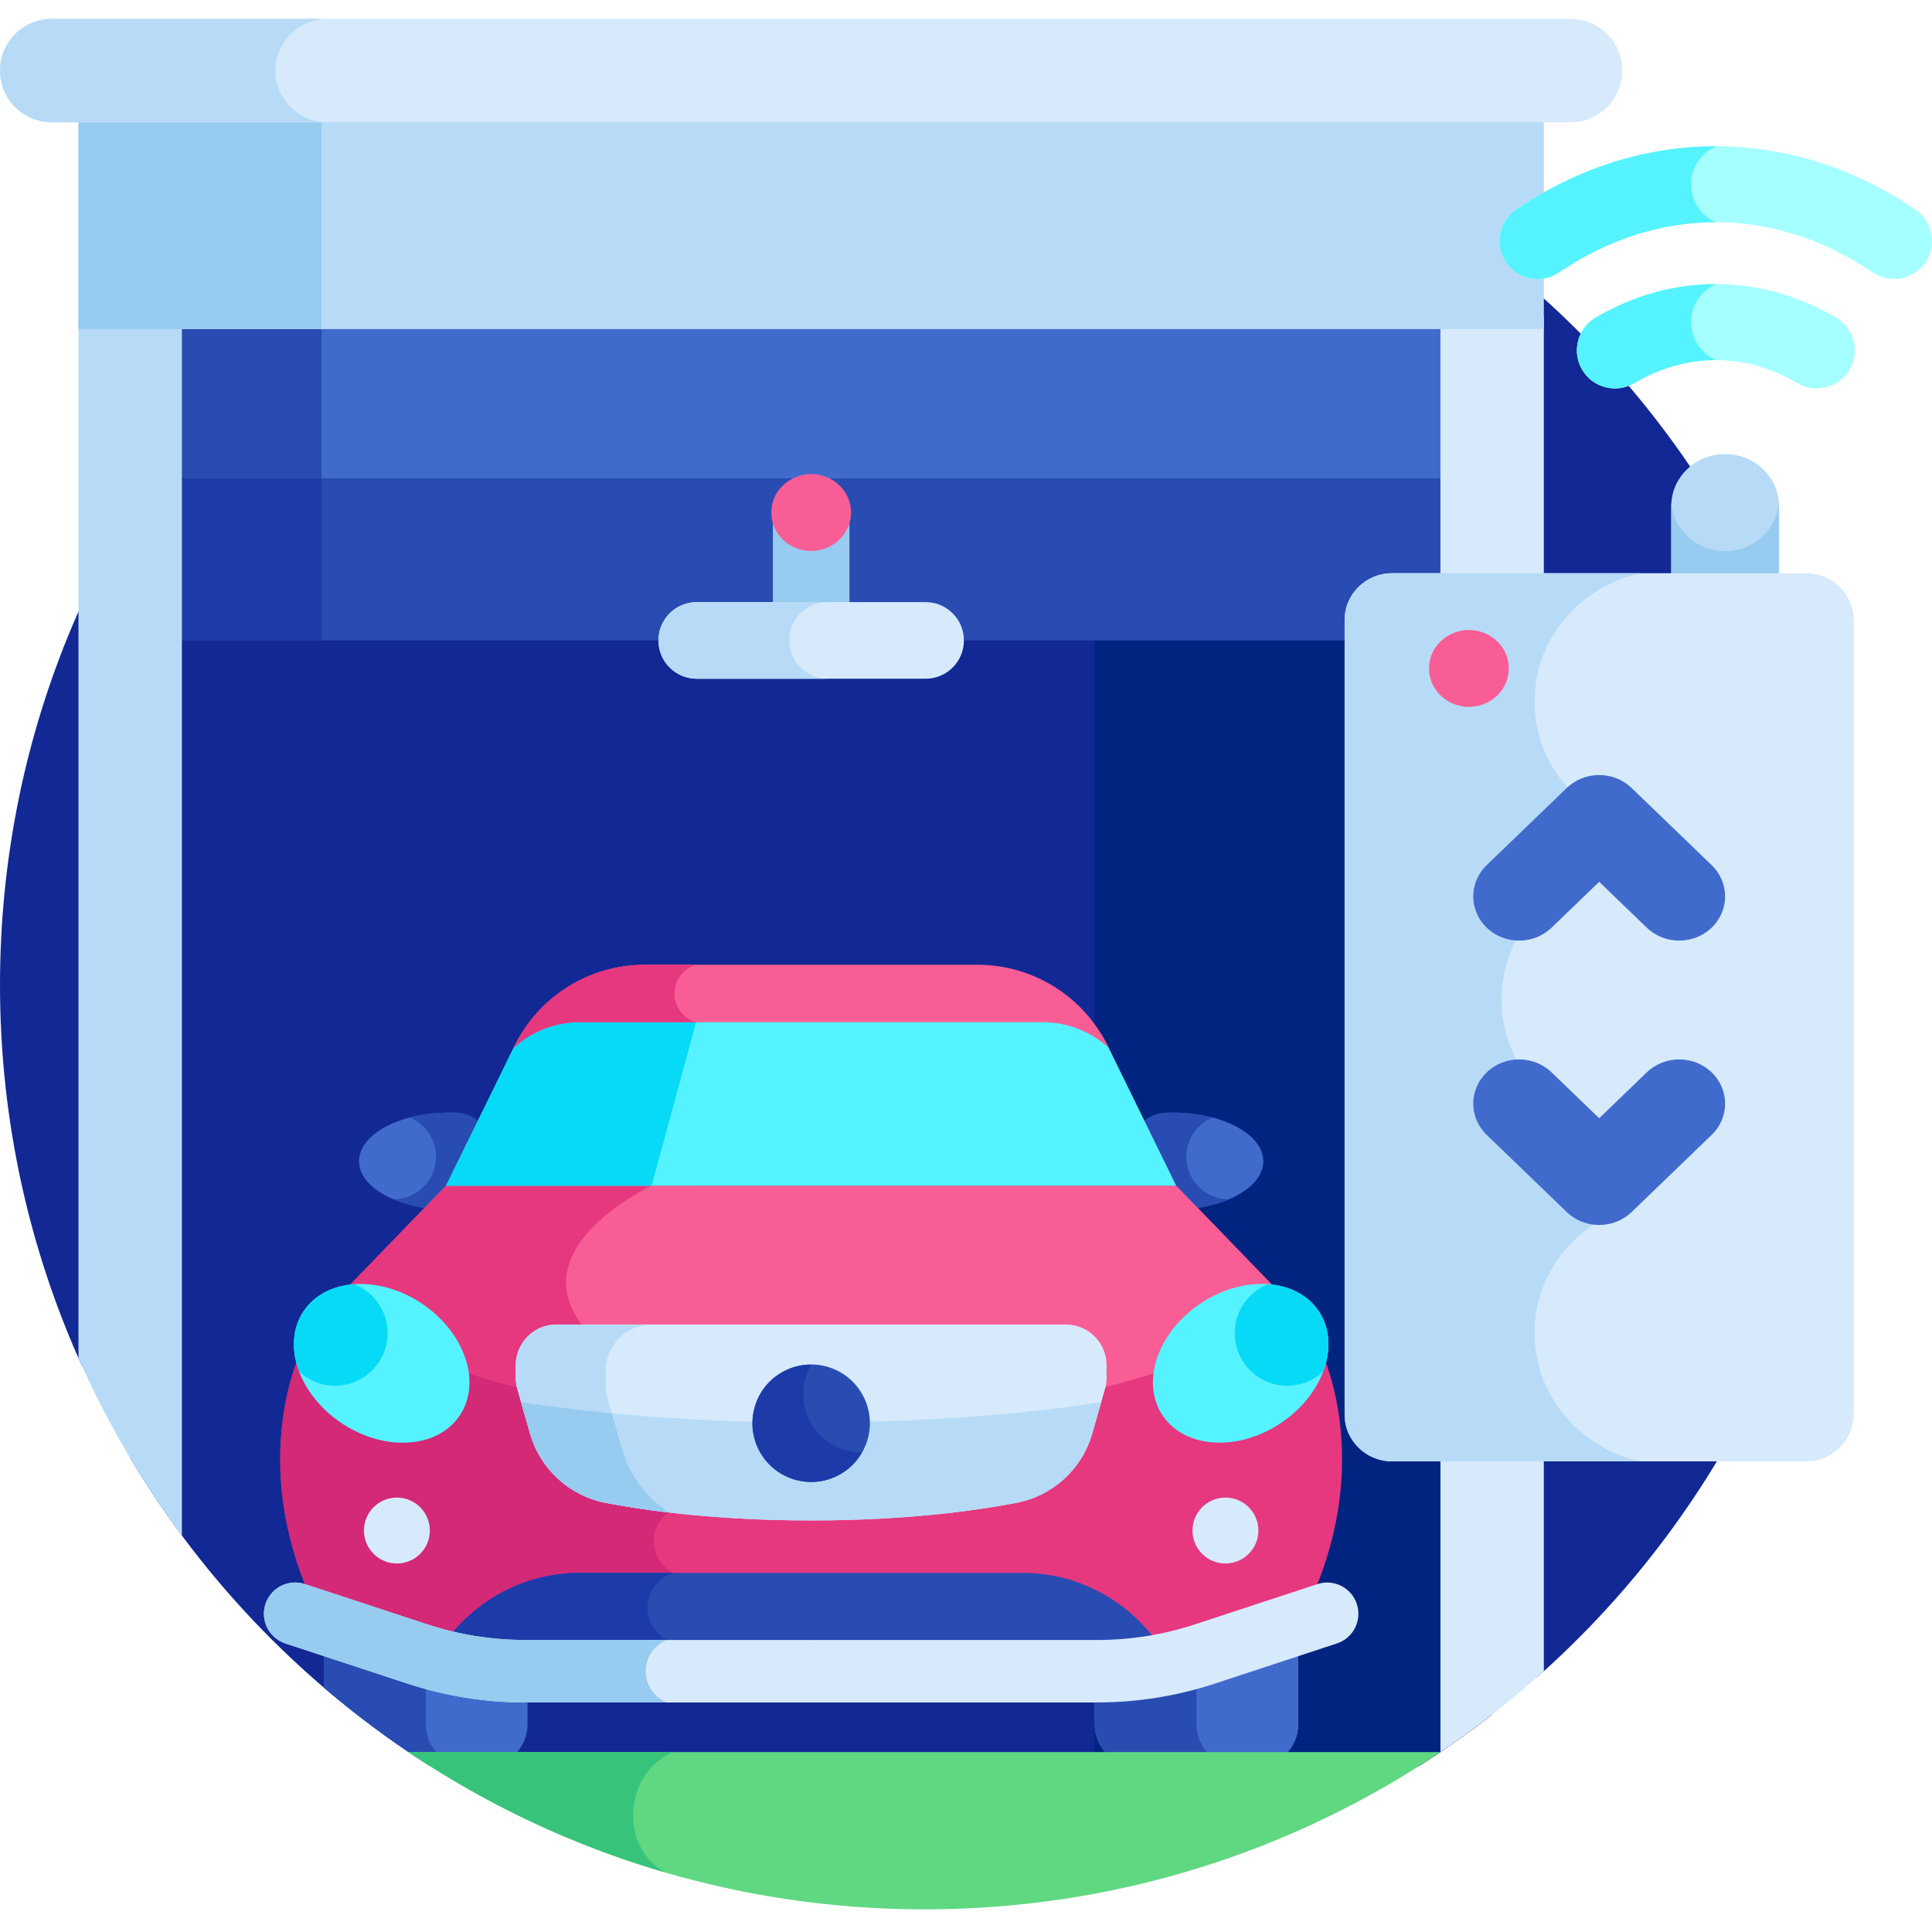 <svg height="512pt" viewBox="0 -5 512 512" width="512pt" xmlns="http://www.w3.org/2000/svg"><path d="m407.332 439.496c50.703-44.887 82.672-110.457 82.672-183.496 0-135.312-109.691-245.004-245.004-245.004-135.309 0-245 109.691-245 245.004 0 36.051 7.789 70.277 21.773 101.098zm0 0" fill="#122894"/><path d="m34.5 130.602v250.797c19.758 33.098 47.098 61.145 79.625 81.738h261.754c6.746-4.273 13.273-8.863 19.555-13.758v-367.164h-323.121c-14.527 14.441-27.25 30.691-37.812 48.387zm0 0" fill="#122894"/><path d="m290.125 82.215v380.922h85.754c6.75-4.273 13.273-8.863 19.559-13.758v-367.164zm0 0" fill="#012481"/><path d="m34.5 78.879h360.934v42.918h-360.934zm0 0" fill="#406bcc"/><path d="m34.5 121.801h360.934v42.918h-360.934zm0 0" fill="#284cb2"/><path d="m34.5 78.879h50.703v42.918h-50.703zm0 0" fill="#284cb2"/><path d="m34.5 121.801h50.703v42.918h-50.703zm0 0" fill="#1d3ba8"/><path d="m107.984 439.945-22.09-7.266v9.613c8.883 7.598 18.316 14.566 28.23 20.844h14.539c6.129 0 11.145-5.016 11.145-11.145v-7.051c-.309 0-.527 0-.641 0-10.613 0-21.105-1.68-31.184-4.996zm0 0" fill="#406bcc"/><path d="m112.852 451.992v-10.598c-1.633-.449-3.258-.922-4.867-1.449l-22.09-7.266v9.617c8.883 7.594 18.316 14.562 28.23 20.84h9.871c-6.129 0-11.145-5.016-11.145-11.145zm0 0" fill="#284cb2"/><path d="m321.949 439.945c-10.078 3.316-20.57 4.996-31.184 4.996-.113 0-.332 0-.641 0v7.051c0 6.129 5.016 11.145 11.148 11.145h31.621c6.133 0 11.148-5.016 11.148-11.145v-19.312zm0 0" fill="#406bcc"/><path d="m321.949 439.945c-10.078 3.316-20.57 4.996-31.184 4.996-.113 0-.332 0-.641 0v7.051c0 6.129 5.016 11.145 11.148 11.145h31.621c6.133 0 11.148-5.016 11.148-11.145v-19.312zm0 0" fill="#406bcc"/><path d="m317.082 451.992v-10.598c-8.574 2.344-17.398 3.547-26.316 3.547-.113 0-.332 0-.641 0v7.051c0 6.129 5.016 11.145 11.145 11.145h26.957c-6.129 0-11.145-5.016-11.145-11.145zm0 0" fill="#284cb2"/><path d="m349.871 352.453-5.824-9.809-32.332-33.422h-193.496l-32.332 33.422-5.824 9.809s-13.531 26.582.746 62.348v.613l32.348 10.641c8.41 2.766 17.16 4.168 26.012 4.168h74.562l1.238-.613 1.234.613h74.562c8.852 0 17.602-1.402 26.012-4.168l32.348-10.641v-.613c14.277-35.766.746-62.348.746-62.348zm0 0" fill="#e5387f"/><path d="m85.887 342.645-5.824 9.809s-13.531 26.582.746 62.348v.613l32.348 10.641c8.41 2.766 17.16 4.168 26.012 4.168h45.262v-17.574c-.57.109-1.156.172-1.762.172-5.199 0-9.414-4.215-9.414-9.418 0-5.199 4.215-9.418 9.414-9.418.605 0 1.191.062 1.762.172v-84.938h-66.211zm0 0" fill="#d32976"/><path d="m305.66 428.867c-8.047-10.344-20.594-17.035-34.633-17.035h-117.434c-13.609 0-25.82 6.281-33.883 16.086 6.363 1.527 12.883 2.309 19.457 2.309h74.562l1.238-.613 1.234.613h74.562c5.012 0 9.988-.469 14.895-1.359zm0 0" fill="#284cb2"/><path d="m171.621 421.055c0-4.332 2.855-8 6.785-9.223h-24.812c-13.609 0-25.82 6.281-33.883 16.086 6.363 1.531 12.883 2.309 19.457 2.309h39.098c-3.855-1.27-6.645-4.891-6.645-9.172zm0 0" fill="#1d3ba8"/><path d="m310.934 310.234 4.918 5.082c10.824-1.242 18.941-6.406 18.941-12.586 0-7.113-10.742-12.879-23.992-12.879-.625 0-1.242.012-1.855.039-2.578.105-4.875 1.23-6.52 2.977zm0 0" fill="#406bcc"/><path d="m314.395 301.555c0-4.684 2.859-8.699 6.922-10.402-3.176-.832-6.742-1.301-10.512-1.301-.625 0-1.246.012-1.859.039-2.574.105-4.875 1.23-6.52 2.977l8.508 17.367 4.918 5.082c3.648-.418 6.973-1.289 9.801-2.488-6.219-.008-11.258-5.055-11.258-11.273zm0 0" fill="#284cb2"/><path d="m114.082 315.316 4.918-5.082 8.508-17.367c-1.645-1.742-3.945-2.871-6.52-2.977-.613-.023-1.23-.039-1.855-.039-13.25 0-23.992 5.766-23.992 12.879 0 6.18 8.117 11.344 18.941 12.586zm0 0" fill="#406bcc"/><path d="m115.539 301.555c0-4.684-2.855-8.699-6.922-10.402 3.176-.832 6.742-1.301 10.516-1.301.625 0 1.242.012 1.855.039 2.574.105 4.875 1.23 6.52 2.977l-8.508 17.367-4.918 5.082c-3.648-.418-6.977-1.289-9.801-2.488 6.219-.008 11.258-5.055 11.258-11.273zm0 0" fill="#284cb2"/><path d="m214.969 371.973c51.984 0 98.387-11.535 128.828-29.586l-32.082-33.164h-193.496l-32.082 33.164c30.441 18.051 76.844 29.586 128.832 29.586zm0 0" fill="#f95d95"/><path d="m172.691 309.223h-54.473l-32.082 33.164c17.871 10.598 41.242 18.941 68.012 24.035v-20.406c-15.746-20.887 18.535-36.789 18.543-36.793zm0 0" fill="#e5387f"/><path d="m282.48 346.016h-135.027c-5.949 0-10.77 4.82-10.77 10.77v3.324c0 1 .137 2 .414 2.961l3.391 11.848c2.695 9.422 10.461 16.516 20.086 18.355 11.82 2.262 30.086 4.66 54.395 4.66s42.574-2.398 54.395-4.66c9.625-1.84 17.391-8.934 20.086-18.355l3.391-11.848c.277-.961.418-1.961.418-2.961v-3.324c-.004-5.945-4.828-10.77-10.777-10.77zm0 0" fill="#d6eafc"/><path d="m164.863 379.082-3.875-13.555c-.316-1.102-.477-2.242-.477-3.387v-3.805c0-6.805 5.516-12.32 12.32-12.32h-25.383c-5.945 0-10.77 4.82-10.77 10.77v3.324c0 1.004.141 2 .414 2.965l3.391 11.844c2.695 9.422 10.465 16.516 20.086 18.355 4.602.879 10.188 1.777 16.715 2.551-5.922-3.836-10.41-9.715-12.422-16.742zm0 0" fill="#b7dbf6"/><path d="m214.969 371.973c-31.957 0-57.684-2.469-76.859-5.363l2.379 8.309c2.695 9.422 10.461 16.516 20.086 18.355 11.82 2.262 30.086 4.66 54.395 4.66s42.574-2.398 54.395-4.66c9.621-1.84 17.391-8.934 20.086-18.355l2.379-8.309c-19.18 2.895-44.906 5.363-76.859 5.363zm0 0" fill="#b7dbf6"/><path d="m140.484 374.918c2.699 9.422 10.465 16.516 20.09 18.355 7.598 1.449 12.816 2.031 16.711 2.551-5.922-3.836-10.41-9.715-12.422-16.742l-2.727-9.531c-8.898-.852-16.914-1.867-24.027-2.941zm0 0" fill="#97cbef"/><path d="m228.438 364.387c-4.297-7.445-13.812-9.996-21.258-5.695-7.441 4.297-9.992 13.812-5.695 21.258 4.297 7.441 13.816 9.992 21.258 5.695 7.445-4.297 9.996-13.816 5.695-21.258zm0 0" fill="#284cb2"/><path d="m214.969 372.176c-2.879-4.984-2.672-10.895.004-15.551-2.645-.004-5.328.656-7.785 2.074-7.445 4.297-9.996 13.816-5.699 21.258 4.297 7.445 13.816 9.996 21.262 5.695 2.457-1.418 4.367-3.414 5.688-5.707-5.371-.008-10.59-2.781-13.469-7.77zm0 0" fill="#1d3ba8"/><path d="m333.484 400.609c0 4.82-3.91 8.73-8.73 8.73-4.824 0-8.734-3.91-8.734-8.73 0-4.824 3.91-8.73 8.734-8.73 4.82 0 8.73 3.906 8.73 8.73zm0 0" fill="#d6eafc"/><path d="m113.914 400.609c0 4.82-3.91 8.73-8.73 8.73-4.824 0-8.734-3.91-8.734-8.73 0-4.824 3.91-8.73 8.734-8.73 4.82 0 8.73 3.906 8.73 8.73zm0 0" fill="#d6eafc"/><path d="m111.723 340.406c-11.441-7.609-25.453-6.668-31.289 2.109-5.84 8.777-1.297 22.062 10.145 29.676 11.441 7.609 25.449 6.668 31.289-2.109 5.836-8.777 1.297-22.062-10.145-29.676zm0 0" fill="#55f3ff"/><path d="m93.855 335.32c-5.613.406-10.527 2.832-13.426 7.191-3.047 4.578-3.262 10.387-1.152 15.973 2.492 2.324 5.832 3.75 9.508 3.75 7.695 0 13.934-6.238 13.934-13.934 0-5.906-3.676-10.953-8.863-12.98zm0 0" fill="#06daf7"/><path d="m349.512 342.504c-5.836-8.777-19.848-9.723-31.289-2.109-11.441 7.609-15.98 20.895-10.145 29.672 5.84 8.777 19.848 9.723 31.289 2.109 11.441-7.609 15.984-20.895 10.145-29.672zm0 0" fill="#55f3ff"/><path d="m336.078 335.32c5.613.406 10.527 2.832 13.426 7.191 3.047 4.578 3.262 10.387 1.148 15.973-2.488 2.324-5.828 3.75-9.504 3.75-7.695 0-13.934-6.238-13.934-13.934 0-5.906 3.676-10.953 8.863-12.98zm0 0" fill="#06daf7"/><path d="m359.574 420.078c-1.43-4.344-6.105-6.707-10.449-5.277l-32.348 10.641c-8.41 2.77-17.16 4.168-26.012 4.168-4.277 0-147.324 0-151.598 0-8.852 0-17.602-1.398-26.012-4.168l-32.348-10.641c-4.344-1.43-9.023.934-10.449 5.277-1.43 4.344.934 9.023 5.277 10.449l32.348 10.645c10.078 3.312 20.57 4.996 31.184 4.996h151.598c10.613 0 21.102-1.684 31.184-4.996l32.348-10.645c4.344-1.426 6.707-6.105 5.277-10.449zm0 0" fill="#d6eafc"/><path d="m293.57 272.184c-.531-1.086-1.129-2.125-1.75-3.141-4.387-3.277-9.785-5.152-15.473-5.152h-122.762c-5.688 0-11.082 1.875-15.473 5.152-.621 1.016-1.219 2.055-1.75 3.141l-18.145 37.039h193.496zm0 0" fill="#55f3ff"/><path d="m20.797 354.891c7.398 16.75 16.613 32.52 27.406 47.051v-323.062h-27.406zm0 0" fill="#b7dbf6"/><path d="m381.73 459.324c9.648-6.5 18.801-13.672 27.406-21.441v-359.004h-27.406zm0 0" fill="#d6eafc"/><path d="m225.117 156.57v-22.18c0-5.605-4.547-10.148-10.148-10.148-5.605 0-10.152 4.543-10.152 10.148v22.18zm0 0" fill="#97cbef"/><path d="m20.797 24.742h388.34v57.473h-388.34zm0 0" fill="#b7dbf6"/><path d="m20.797 24.742h64.406v57.473h-64.406zm0 0" fill="#97cbef"/><path d="m416.23 27.406h-402.527c-7.566 0-13.703-6.137-13.703-13.703 0-7.57 6.137-13.703 13.703-13.703h402.527c7.566 0 13.703 6.137 13.703 13.703s-6.137 13.703-13.703 13.703zm0 0" fill="#d6eafc"/><path d="m73 13.703c0-7.566 6.137-13.703 13.703-13.703h-73c-7.566 0-13.703 6.133-13.703 13.703 0 7.566 6.137 13.703 13.703 13.703h73c-7.566 0-13.703-6.137-13.703-13.703zm0 0" fill="#b7dbf6"/><path d="m245 501c50.637 0 97.68-15.363 136.73-41.676h-273.461c39.055 26.312 86.098 41.676 136.73 41.676zm0 0" fill="#60d882"/><path d="m178.273 459.324h-70.004c20.633 13.902 43.496 24.742 67.938 31.879-12.461-7.266-10.582-26.375 2.066-31.879zm0 0" fill="#37c47a"/><path d="m490.137 92.988c2.828-4.793 1.238-10.969-3.551-13.797-20.109-11.871-43.609-11.887-63.746 0-4.789 2.828-6.379 9.004-3.551 13.797 2.824 4.789 9 6.383 13.797 3.551 13.773-8.133 29.453-8.148 43.258 0 4.789 2.828 10.965 1.238 13.793-3.551zm0 0" fill="#a6ffff"/><path d="m413.16 67.191c26.086-17.742 56.988-17.762 83.102-.004 4.598 3.125 10.867 1.934 13.992-2.664 3.129-4.602 1.938-10.867-2.664-13.996-32.852-22.34-72.848-22.383-105.762.004-4.598 3.129-5.793 9.395-2.664 13.996 3.125 4.59 9.391 5.797 13.996 2.664zm0 0" fill="#a6ffff"/><path d="m442.902 148.949v-19.855c0-7.594 6.387-13.75 14.27-13.75 7.879 0 14.266 6.156 14.266 13.75v19.855zm0 0" fill="#b7dbf6"/><path d="m457.168 141.047c-7.562 0-13.738-5.68-14.223-12.855-.02.301-.047.598-.047.902v19.852h28.539v-19.852c0-.305-.027-.602-.047-.902-.484 7.176-6.656 12.855-14.223 12.855zm0 0" fill="#97cbef"/><path d="m368.789 382.27h110.02c6.848 0 12.449-5.602 12.449-12.449v-210.457c0-6.848-5.602-12.453-12.449-12.453h-110.02c-6.848 0-12.449 5.605-12.449 12.453v210.457c0 6.848 5.602 12.449 12.449 12.449zm0 0" fill="#d6eafc"/><path d="m406.668 348.254c0-14.91 9.695-27.633 23.34-32.641v-21.039c-18.059-1.984-32.086-16.754-32.086-34.688 0-17.938 14.027-32.703 32.086-34.688v-11.633c-13.645-5.008-23.34-17.73-23.34-32.637 0-16.578 11.988-30.449 28.059-34.02h-65.703c-6.977 0-12.684 5.5-12.684 12.223v210.914c0 6.723 5.707 12.223 12.684 12.223h65.703c-16.07-3.57-28.059-17.441-28.059-34.016zm0 0" fill="#b7dbf6"/><path d="m411.188 240.84 12.613-12.156 12.613 12.156c4.746 4.578 12.445 4.578 17.195 0 4.746-4.574 4.746-11.996 0-16.57l-21.211-20.445c-4.75-4.574-12.449-4.574-17.195 0l-21.211 20.445c-4.75 4.574-4.75 11.996 0 16.57 4.746 4.578 12.445 4.578 17.195 0zm0 0" fill="#406bcc"/><path d="m432.398 316.203 21.211-20.441c4.746-4.578 4.746-11.996 0-16.574-4.75-4.574-12.449-4.574-17.195 0l-12.613 12.16-12.613-12.16c-4.75-4.574-12.449-4.574-17.195 0-4.75 4.578-4.75 11.996 0 16.574l21.211 20.441c4.746 4.578 12.445 4.578 17.195 0zm0 0" fill="#406bcc"/><path d="m389.289 182.332c5.824 0 10.559-4.574 10.559-10.188 0-4.809-3.48-9.004-8.5-9.984-6.367-1.246-12.641 3.438-12.641 9.984 0 5.594 4.723 10.188 10.582 10.188zm0 0" fill="#f95d95"/><path d="m214.977 141.004c5.828 0 10.559-4.57 10.559-10.188 0-4.805-3.477-9-8.496-9.98-6.367-1.25-12.641 3.434-12.641 9.98 0 5.594 4.719 10.188 10.578 10.188zm0 0" fill="#f95d95"/><path d="m448.164 80.352c0-4.637 2.812-8.398 6.613-10.07-10.926-.012-21.852 2.957-31.934 8.91-4.793 2.828-6.383 9.004-3.555 13.793 2.824 4.789 9 6.387 13.797 3.555 6.902-4.074 14.285-6.109 21.672-6.105-3.891-1.711-6.594-5.594-6.594-10.082zm0 0" fill="#55f3ff"/><path d="m448.164 43.883c0-4.688 2.867-8.477 6.73-10.121-18.273-.039-36.559 5.543-53.066 16.77-4.598 3.129-5.793 9.395-2.664 13.996 3.125 4.59 9.391 5.797 13.996 2.664 13.004-8.848 27.207-13.285 41.418-13.312-3.793-1.754-6.414-5.582-6.414-9.996zm0 0" fill="#55f3ff"/><path d="m245.297 174.871h-60.656c-5.605 0-10.152-4.547-10.152-10.152s4.547-10.148 10.152-10.148h60.656c5.602 0 10.148 4.543 10.148 10.148s-4.547 10.152-10.148 10.152zm0 0" fill="#d6eafc"/><path d="m209.168 164.719c0-5.605 4.547-10.148 10.152-10.148h-34.68c-5.605 0-10.152 4.543-10.152 10.148s4.547 10.152 10.152 10.152h34.68c-5.605 0-10.152-4.547-10.152-10.152zm0 0" fill="#b7dbf6"/><path d="m172.691 309.223 12.324-45.332h-31.43c-5.688 0-11.082 1.875-15.473 5.152-.621 1.016-1.219 2.055-1.75 3.141l-18.145 37.039zm0 0" fill="#06daf7"/><path d="m153.586 265.891h122.762c6.582 0 12.773 2.508 17.469 6.797l-.246-.504c-6.449-13.164-19.828-21.508-34.488-21.508-4.898 0-83.328 0-88.23 0-14.656 0-28.039 8.344-34.484 21.508l-.25.504c4.691-4.289 10.887-6.797 17.469-6.797zm0 0" fill="#f95d95"/><path d="m178.742 258.281c0-3.602 2.402-6.637 5.688-7.605-7.285 0-12.434 0-13.578 0-14.66 0-28.039 8.344-34.488 21.508l-.246.504c4.691-4.289 10.887-6.797 17.469-6.797h30.844c-3.285-.969-5.688-4.008-5.688-7.609zm0 0" fill="#e5387f"/><path d="m171.117 437.891c0-3.746 2.305-6.949 5.574-8.277-20.633 0-36.16 0-37.523 0-8.852 0-17.602-1.402-26.012-4.168l-32.348-10.641c-4.344-1.43-9.023.934-10.449 5.273-1.43 4.344.934 9.023 5.277 10.453l32.348 10.641c10.078 3.316 20.57 4.996 31.184 4.996h37.523c-3.27-1.332-5.574-4.531-5.574-8.277zm0 0" fill="#97cbef"/></svg>